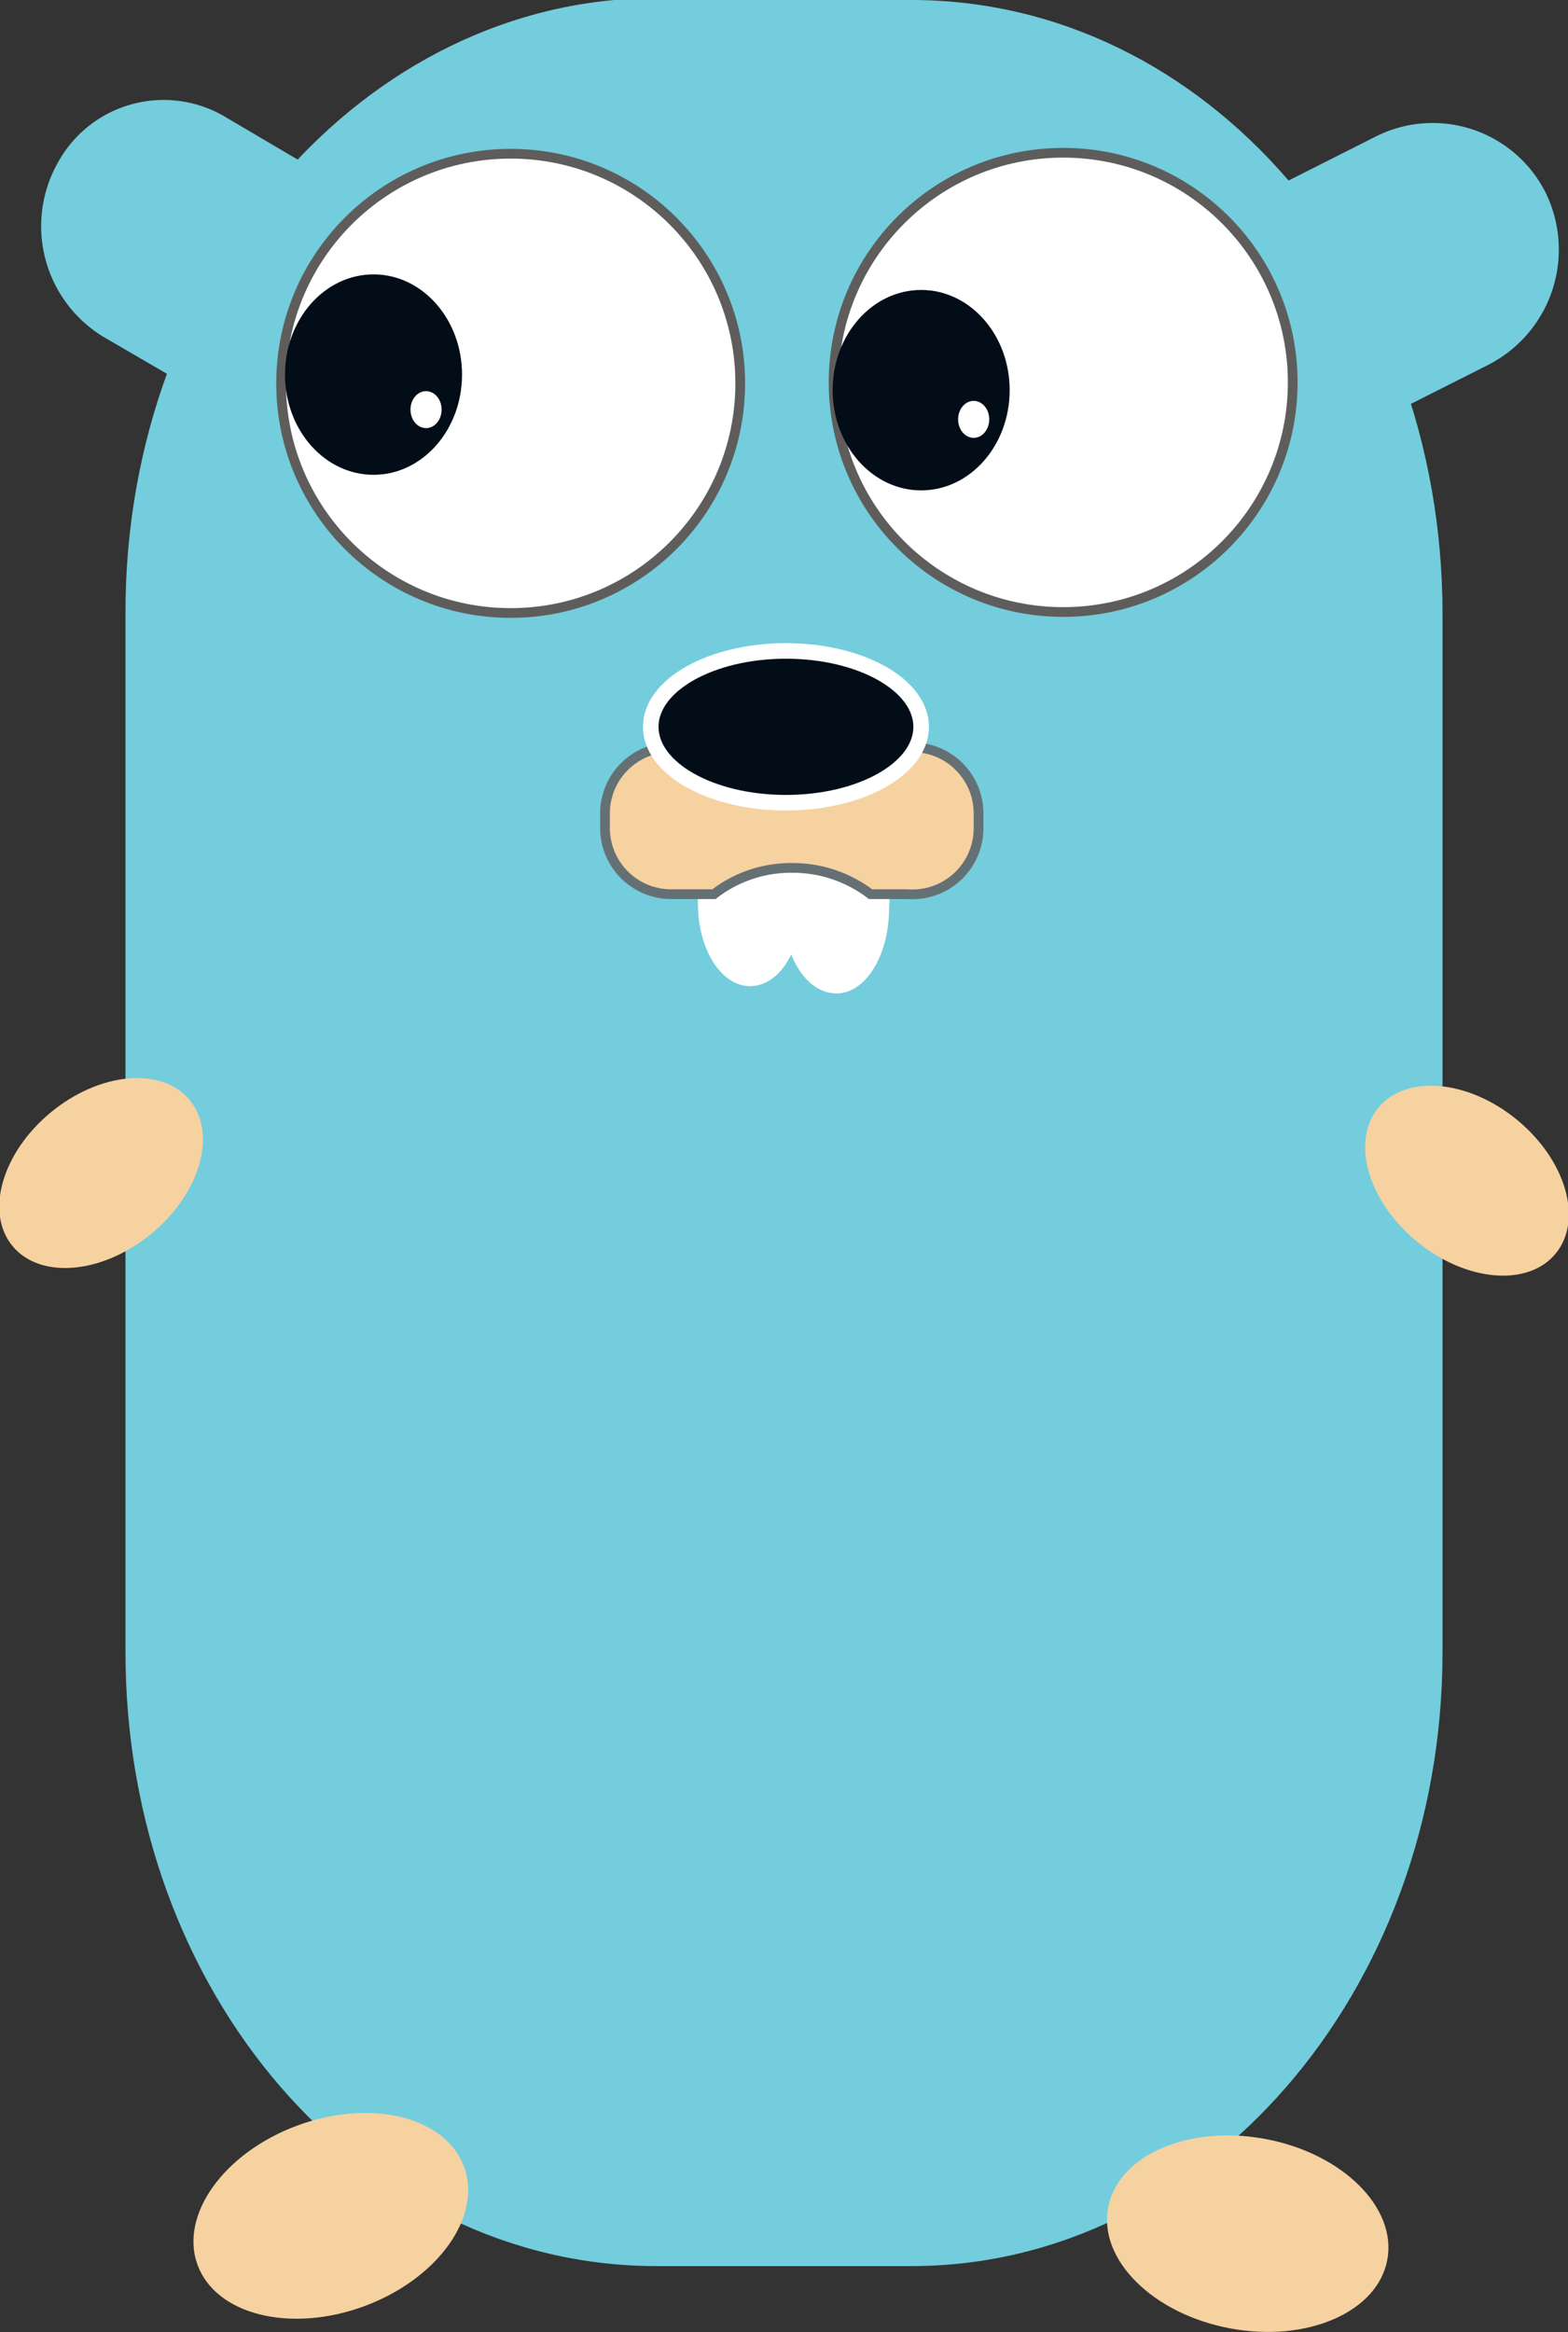 <svg id="Layer_1" data-name="Layer 1" xmlns="http://www.w3.org/2000/svg" viewBox="0 0 16.12 23.97"><rect x="0" y="0" width="16.12" height="23.97" fill="#333333" stroke="none"/><defs><style>.cls-1{fill:#73cddc;}.cls-2,.cls-4,.cls-5,.cls-7{fill:#fff;}.cls-2{stroke:#5e5d5b;}.cls-2,.cls-8{stroke-width:0.1px;}.cls-3,.cls-9{fill:#030d18;}.cls-4,.cls-7,.cls-9{stroke:#fff;}.cls-4{stroke-width:0.16px;}.cls-6,.cls-8{fill:#f6d2a1;}.cls-7{stroke-width:0.15px;}.cls-8{stroke:#657075;}.cls-9{stroke-width:0.16px;}</style></defs><path class="cls-1" d="M10.69,0c-3,0-5.46,2.81-5.46,6.31v5.28h0V17c0,3.5,2.43,6.31,5.46,6.31h2.62c3,0,5.46-2.81,5.46-6.31V11.74h0V6.33c0-3.5-2.43-6.31-5.46-6.31Z" transform="translate(-3.94 -0.02)"/><path class="cls-1" d="M4.53,1.7l0,0a1.24,1.24,0,0,1,1.74-.47l1.07.63a1.35,1.35,0,0,1,.49,1.79l0,0a1.24,1.24,0,0,1-1.73.47L5,3.48A1.33,1.33,0,0,1,4.53,1.7Z" transform="translate(-3.94 -0.02)"/><path class="cls-1" d="M19.83,2h0a1.33,1.33,0,0,1-.59,1.77l-1.13.57a1.3,1.3,0,0,1-1.76-.58h0A1.33,1.33,0,0,1,16.94,2l1.13-.57A1.3,1.3,0,0,1,19.83,2Z" transform="translate(-3.94 -0.02)"/><circle class="cls-2" cx="5.25" cy="3.94" r="2.36"/><circle class="cls-2" cx="10.93" cy="3.93" r="2.36"/><ellipse class="cls-3" cx="3.84" cy="3.85" rx="0.91" ry="1.03"/><path class="cls-4" d="M12.08,9,13,9.2a.81.81,0,0,1,0,.16c0,.43-.21.79-.46.79h0c-.26,0-.47-.35-.47-.79h0A1.65,1.65,0,0,1,12.08,9Z" transform="translate(-3.94 -0.02)"/><ellipse class="cls-5" cx="4.38" cy="4.21" rx="0.16" ry="0.19"/><ellipse class="cls-3" cx="9.47" cy="4.01" rx="0.91" ry="1.03"/><ellipse class="cls-5" cx="10.01" cy="4.31" rx="0.16" ry="0.19"/><ellipse class="cls-6" cx="4.98" cy="12.07" rx="1.18" ry="0.81" transform="translate(-10.47 5.89) rotate(-39.4)"/><path class="cls-7" d="M12.06,9l-.87.15c0,.05,0,.1,0,.16,0,.42.21.77.46.77h0c.26,0,.46-.35.46-.77h0a1,1,0,0,0,0-.31Z" transform="translate(-3.94 -0.02)"/><ellipse class="cls-6" cx="19.02" cy="12.15" rx="0.81" ry="1.18" transform="translate(-6.38 19.12) rotate(-50.6)"/><ellipse class="cls-6" cx="16.76" cy="22.98" rx="0.99" ry="1.46" transform="translate(-12.85 35.19) rotate(-79.37)"/><ellipse class="cls-6" cx="7.34" cy="22.79" rx="1.46" ry="0.99" transform="translate(-11.37 3.93) rotate(-20.24)"/><path class="cls-8" d="M10.84,7.7a.68.68,0,0,0-.68.69v.13a.68.68,0,0,0,.68.69h.44a1.29,1.29,0,0,1,.8-.27,1.32,1.32,0,0,1,.81.27h.38A.68.68,0,0,0,14,8.52V8.39a.68.68,0,0,0-.68-.69Z" transform="translate(-3.94 -0.02)"/><ellipse class="cls-9" cx="8.08" cy="7.47" rx="1.39" ry="0.78"/></svg>